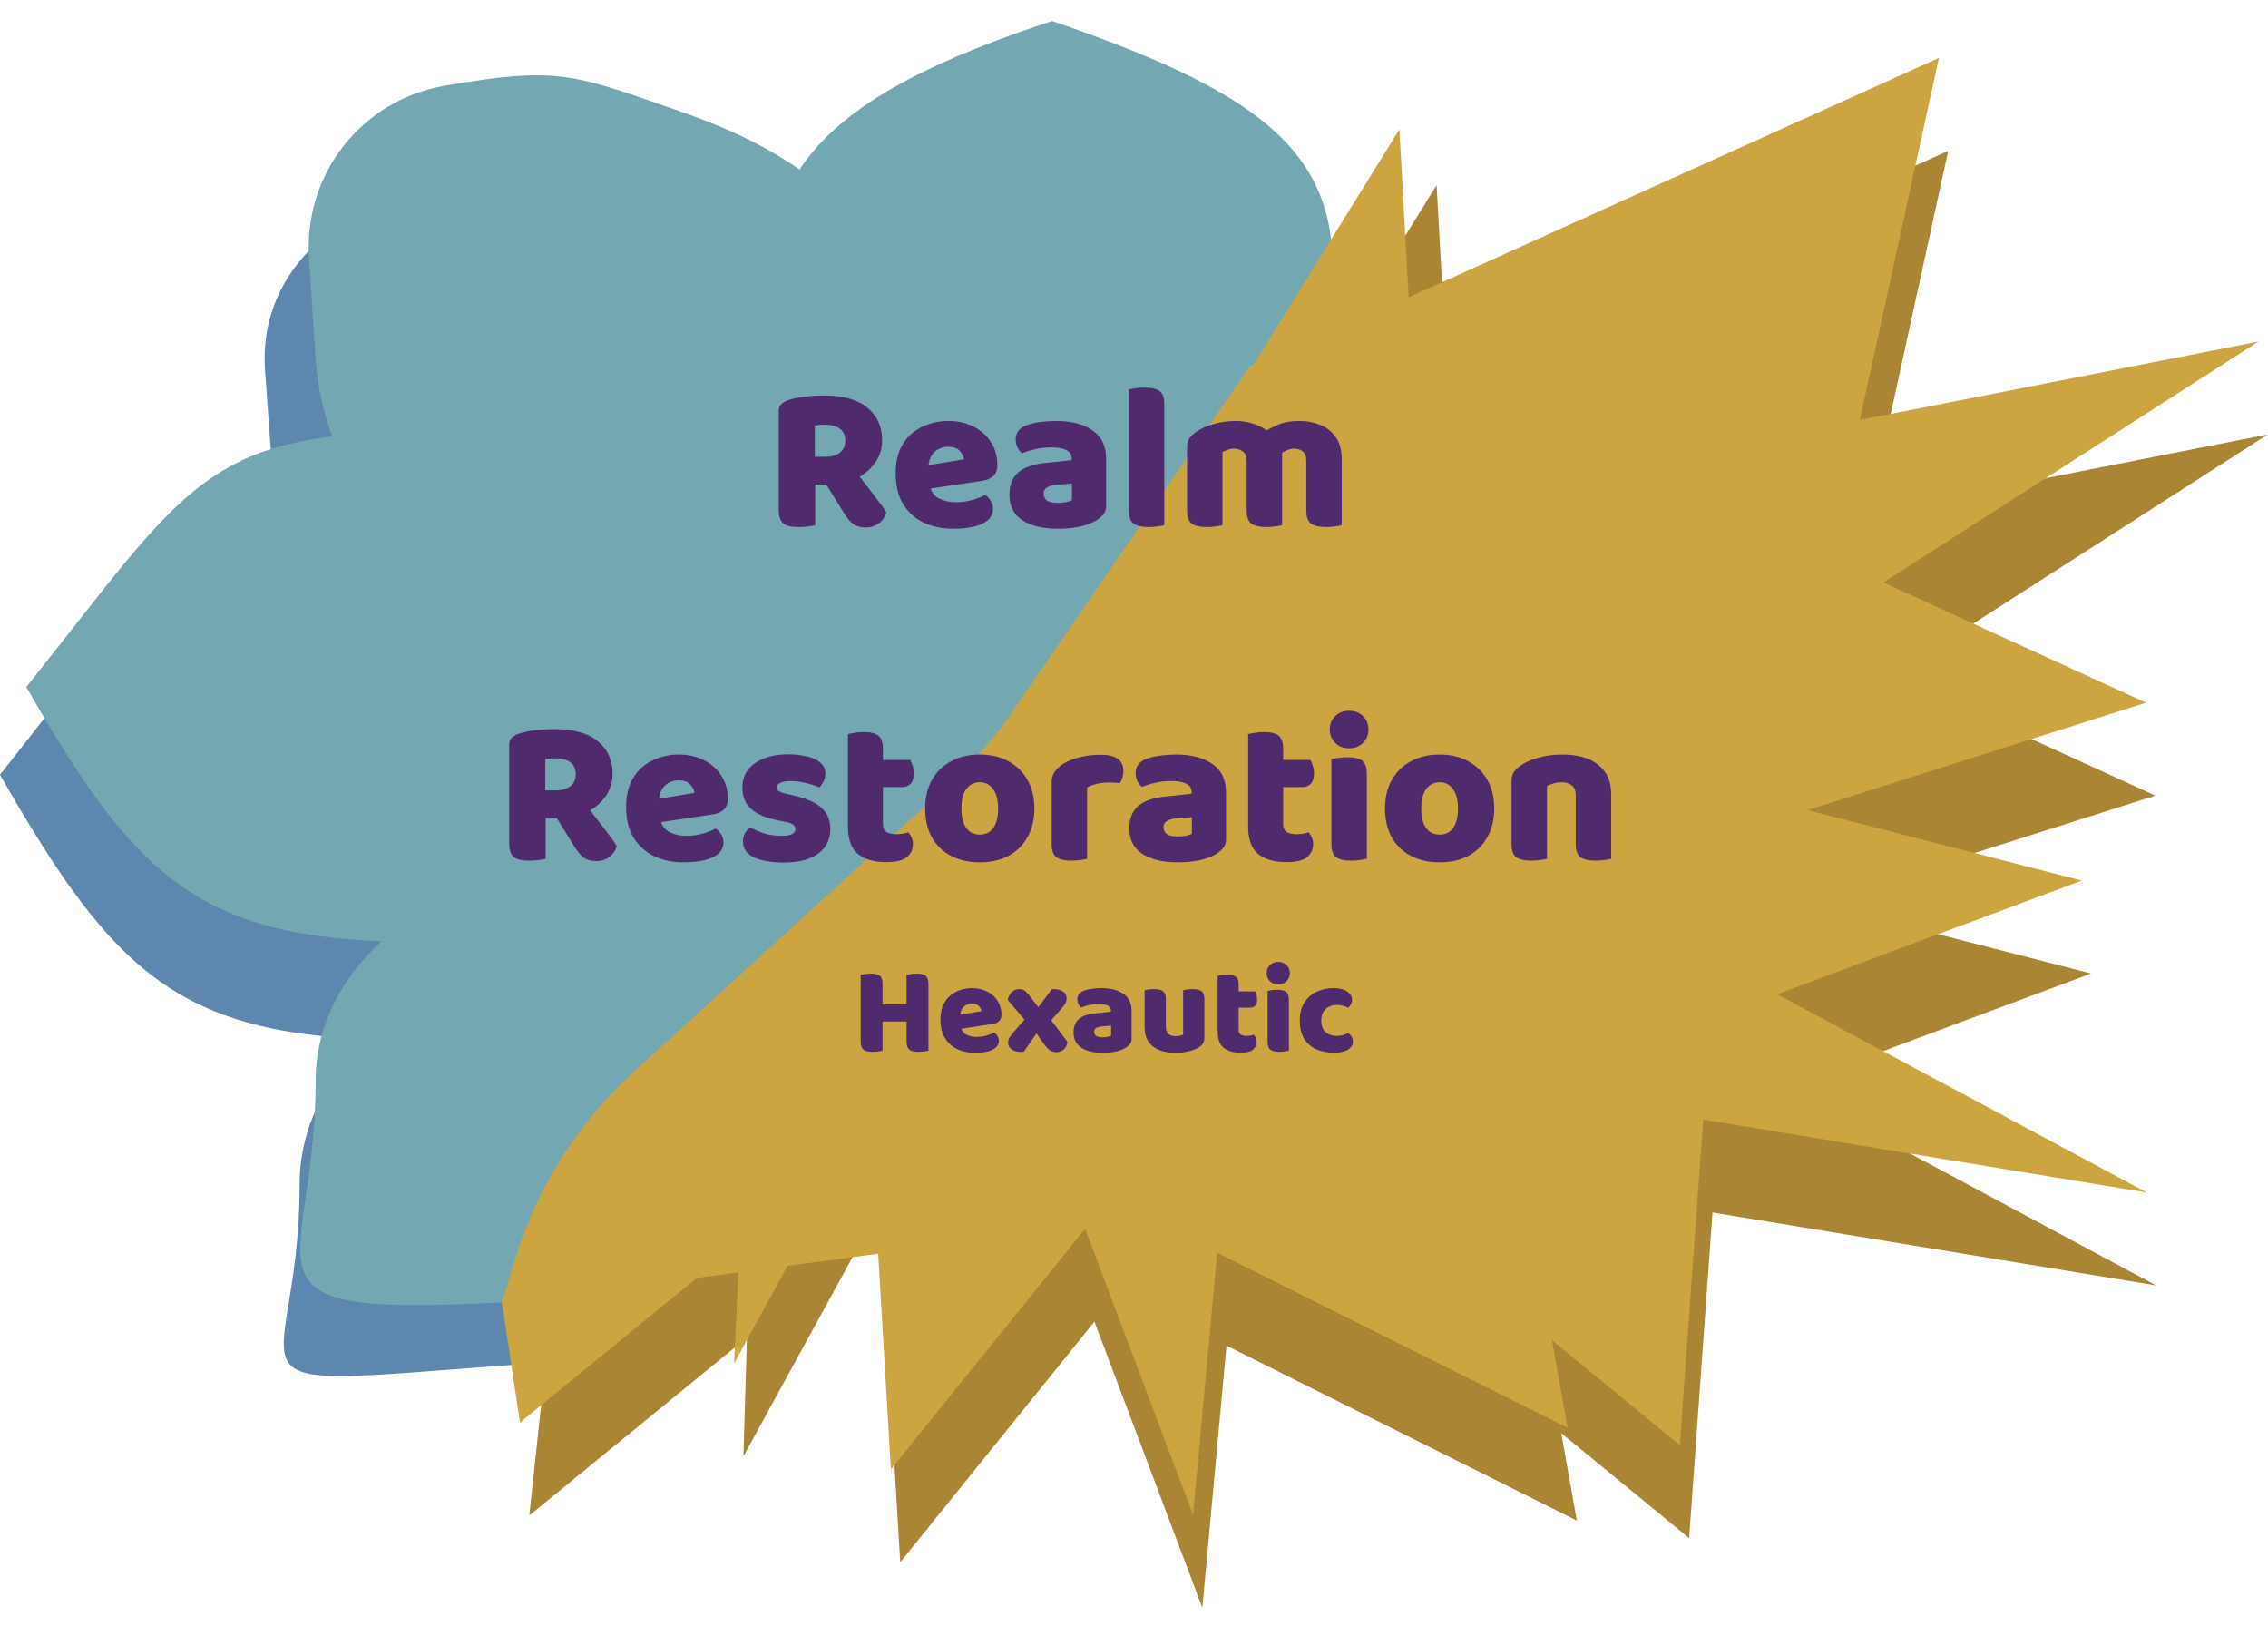 <svg width="272" height="195" viewBox="0 0 272 195" fill="none" xmlns="http://www.w3.org/2000/svg">
<g clip-path="url(#clip0_35_2)">
<path d="M108.889 53.471C108.889 70.773 91.776 84.799 70.667 84.799C49.557 84.799 33.702 70.728 32.445 53.471C32.161 49.573 31.948 46.645 31.788 44.45C30.97 33.24 39.668 25.285 50.605 22.693C52.931 22.143 46.43 22.143 70.667 22.143C91.776 22.143 108.889 36.169 108.889 53.471Z" fill="#5D87AE"/>
<path d="M105.622 141.993C93 152 90.022 163 70.778 163C21.778 166.237 35.933 168.971 35.933 141.993C35.933 127.093 51.534 115.015 70.778 115.015C90.022 115.015 105.622 127.093 105.622 141.993Z" fill="#5D87AE"/>
<path d="M99.089 92.893C99.089 110.474 76.907 124.727 49.544 124.727C22.182 124.727 14.156 117.713 0 92.893C20.144 67.533 22.182 61.058 49.544 61.058C76.907 61.058 99.089 75.311 99.089 92.893Z" fill="#5D87AE"/>
<path d="M162.244 40.555C162.244 55.454 146.644 67.533 127.4 67.533C108.156 67.533 92.555 55.454 92.555 40.555C92.555 25.655 104.533 17.354 127.4 9.8C152.444 18.433 162.244 25.655 162.244 40.555Z" fill="#5D87AE"/>
<path d="M156.5 65.5C146 102 129.853 150.5 91 150.5C52.147 150.5 45.625 122.996 44.712 85.11C43.8 47.224 74.154 23.4 123.049 25.474C171.944 27.549 167 29 156.5 65.5Z" fill="#73A8B2"/>
<path d="M108.305 42.967C108.305 60.437 92.534 74.6 73.079 74.6C53.625 74.6 39.013 60.392 37.854 42.967C37.462 37.073 37.216 33.375 37.062 31.07C36.382 20.904 43.322 11.998 53.365 10.276C67.101 7.92 68.672 8.853 82.017 13.516C93.584 17.557 108.305 25.497 108.305 42.967Z" fill="#73A8B2"/>
<path d="M105.15 129.568C105.15 143.888 90.085 155.497 71.502 155.497C24.184 158.608 37.854 155.497 37.854 129.568C37.854 115.248 52.919 103.64 71.502 103.64C90.085 103.64 105.15 115.248 105.15 129.568Z" fill="#73A8B2"/>
<path d="M98.841 82.378C98.841 99.276 77.421 112.974 50.998 112.974C24.575 112.974 16.824 106.232 3.155 82.378C22.607 58.005 24.575 51.783 50.998 51.783C77.421 51.783 98.841 65.481 98.841 82.378Z" fill="#73A8B2"/>
<path d="M159.828 32.077C159.828 46.397 144.764 58.005 126.18 58.005C107.597 58.005 92.532 46.397 92.532 32.077C92.532 17.757 104.099 9.779 126.18 2.519C150.365 10.816 159.828 17.757 159.828 32.077Z" fill="#73A8B2"/>
<path d="M233.647 18.088L216.677 95.771L161.099 50.835L233.647 18.088Z" fill="#AA8634"/>
<path d="M258.482 95.402L194.265 115.781L197.225 67.37L258.482 95.402Z" fill="#AA8634"/>
<path d="M271.973 52.094L202.731 96.562L191.206 68L271.973 52.094Z" fill="#AA8634"/>
<path d="M202.577 184.431L207.378 117.596L142.678 135.26L202.577 184.431Z" fill="#AA8634"/>
<path d="M250.78 116.73L182.182 99.105L185.265 141.182L250.78 116.73Z" fill="#AA8634"/>
<path d="M258.583 154.132L189.341 117.023L177.816 140.859L258.583 154.132Z" fill="#AA8634"/>
<path d="M189.108 182.328L117.897 146.775L175.191 104.042L189.108 182.328Z" fill="#AA8634"/>
<path d="M107.962 187.331L103.996 120.154L150.25 134.939L107.962 187.331Z" fill="#AA8634"/>
<path d="M144.197 192.778L119.945 128.512L150.502 124.389L144.197 192.778Z" fill="#AA8634"/>
<path d="M89.159 174.624L123.154 112.564L90.76 120.302L89.159 174.624Z" fill="#AA8634"/>
<path d="M172.292 22.199L135.011 82.347L176.148 91.942L172.292 22.199Z" fill="#AA8634"/>
<path d="M211.047 32.278L154.95 87.237L174.3 105.324L211.047 32.278Z" fill="#AA8634"/>
<path d="M63.479 181.718L67.573 143.571L113.334 140.957L63.479 181.718Z" fill="#AA8634"/>
<path d="M232.532 6.944L215.561 84.627L159.983 39.691L232.532 6.944Z" fill="#CCA541"/>
<path d="M257.366 84.258L193.149 104.637L196.109 56.226L257.366 84.258Z" fill="#CCA541"/>
<path d="M270.857 40.951L201.615 85.418L190.09 56.856L270.857 40.951Z" fill="#CCA541"/>
<path d="M201.462 173.287L206.262 106.452L141.562 124.117L201.462 173.287Z" fill="#CCA541"/>
<path d="M249.664 105.587L181.066 87.962L184.15 130.038L249.664 105.587Z" fill="#CCA541"/>
<path d="M257.467 142.989L188.225 105.879L176.7 129.715L257.467 142.989Z" fill="#CCA541"/>
<path d="M187.993 171.185L116.781 135.631L174.076 92.898L187.993 171.185Z" fill="#CCA541"/>
<path d="M106.846 176.187L102.88 109.01L149.134 123.796L106.846 176.187Z" fill="#CCA541"/>
<path d="M143.081 181.634L118.829 117.368L149.386 113.245L143.081 181.634Z" fill="#CCA541"/>
<path d="M88.043 163.48L122.039 101.42L90.28 115.918L88.043 163.48Z" fill="#CCA541"/>
<path d="M167.829 15.513L130.548 75.661L171.685 85.255L167.829 15.513Z" fill="#CCA541"/>
<path d="M209.931 21.134L153.834 76.093L173.184 94.181L209.931 21.134Z" fill="#CCA541"/>
<path d="M62.363 170.574L60.149 155.83L112.218 129.813L62.363 170.574Z" fill="#CCA541"/>
<path d="M113.884 93.973C116.703 91.402 119.219 88.516 121.381 85.373L149.961 43.832L198.931 46.267V137.836L60.149 156.363L61.797 150.957C64.415 142.368 69.296 134.643 75.93 128.593L113.884 93.973Z" fill="#CCA541"/>
<path d="M97.721 54.775H98.971C99.671 54.775 100.246 54.617 100.696 54.3C101.146 53.967 101.371 53.483 101.371 52.85C101.371 52.217 101.162 51.742 100.746 51.425C100.346 51.092 99.704 50.925 98.82 50.925C98.604 50.925 98.412 50.933 98.246 50.95C98.079 50.967 97.904 50.992 97.721 51.025V54.775ZM99.421 58.1H93.395V49.275C93.395 48.925 93.496 48.658 93.695 48.475C93.895 48.275 94.154 48.117 94.471 48C95.037 47.8 95.695 47.658 96.445 47.575C97.195 47.475 97.996 47.425 98.846 47.425C101.146 47.425 102.879 47.917 104.046 48.9C105.212 49.867 105.796 51.167 105.796 52.8C105.796 53.817 105.504 54.725 104.921 55.525C104.354 56.325 103.587 56.958 102.621 57.425C101.671 57.875 100.604 58.1 99.421 58.1ZM98.496 57.125L102.471 56.325C102.837 56.825 103.212 57.317 103.596 57.8C103.979 58.283 104.337 58.75 104.671 59.2C105.021 59.65 105.337 60.067 105.621 60.45C105.904 60.833 106.129 61.167 106.296 61.45C106.129 62.017 105.821 62.458 105.371 62.775C104.937 63.092 104.446 63.25 103.896 63.25C103.179 63.25 102.629 63.092 102.246 62.775C101.879 62.458 101.537 62.042 101.221 61.525L98.496 57.125ZM93.395 56.4H97.77V62.975C97.587 63.025 97.304 63.075 96.921 63.125C96.537 63.175 96.145 63.2 95.746 63.2C94.879 63.2 94.27 63.05 93.921 62.75C93.57 62.433 93.395 61.892 93.395 61.125V56.4ZM109.989 58.825L109.839 56.025L115.614 55.075C115.58 54.742 115.414 54.408 115.114 54.075C114.814 53.742 114.347 53.575 113.714 53.575C113.047 53.575 112.489 53.792 112.039 54.225C111.605 54.658 111.372 55.275 111.339 56.075L111.489 58.175C111.655 58.942 112.03 59.475 112.614 59.775C113.214 60.075 113.88 60.225 114.614 60.225C115.314 60.225 115.98 60.133 116.614 59.95C117.247 59.767 117.755 59.567 118.139 59.35C118.405 59.517 118.63 59.75 118.814 60.05C118.997 60.35 119.089 60.667 119.089 61C119.089 61.55 118.88 62.008 118.464 62.375C118.064 62.725 117.505 62.983 116.789 63.15C116.072 63.317 115.247 63.4 114.314 63.4C113.014 63.4 111.839 63.158 110.789 62.675C109.755 62.175 108.93 61.433 108.314 60.45C107.714 59.467 107.414 58.233 107.414 56.75C107.414 55.65 107.589 54.7 107.939 53.9C108.305 53.1 108.789 52.45 109.389 51.95C109.989 51.45 110.655 51.083 111.389 50.85C112.139 50.6 112.905 50.475 113.689 50.475C114.872 50.475 115.905 50.708 116.789 51.175C117.672 51.625 118.364 52.25 118.864 53.05C119.364 53.833 119.614 54.742 119.614 55.775C119.614 56.342 119.455 56.775 119.139 57.075C118.822 57.375 118.38 57.567 117.814 57.65L109.989 58.825ZM126.859 60.3C127.143 60.3 127.451 60.275 127.784 60.225C128.134 60.158 128.393 60.075 128.559 59.975V57.975L126.759 58.125C126.293 58.158 125.909 58.258 125.609 58.425C125.309 58.592 125.159 58.842 125.159 59.175C125.159 59.508 125.284 59.783 125.534 60C125.801 60.2 126.243 60.3 126.859 60.3ZM126.659 50.475C128.476 50.475 129.926 50.85 131.009 51.6C132.109 52.333 132.659 53.483 132.659 55.05V60.65C132.659 61.083 132.534 61.442 132.284 61.725C132.051 61.992 131.768 62.225 131.434 62.425C130.901 62.742 130.251 62.983 129.484 63.15C128.718 63.317 127.843 63.4 126.859 63.4C125.109 63.4 123.701 63.067 122.634 62.4C121.584 61.717 121.059 60.692 121.059 59.325C121.059 58.175 121.401 57.292 122.084 56.675C122.784 56.058 123.843 55.675 125.259 55.525L128.534 55.175V55C128.534 54.517 128.318 54.175 127.884 53.975C127.468 53.758 126.859 53.65 126.059 53.65C125.443 53.65 124.826 53.717 124.209 53.85C123.609 53.983 123.068 54.15 122.584 54.35C122.368 54.2 122.184 53.975 122.034 53.675C121.884 53.358 121.809 53.033 121.809 52.7C121.809 51.9 122.234 51.333 123.084 51C123.568 50.817 124.134 50.683 124.784 50.6C125.451 50.517 126.076 50.475 126.659 50.475ZM135.383 56.4H139.633V62.975C139.45 63.025 139.183 63.075 138.833 63.125C138.5 63.175 138.133 63.2 137.733 63.2C136.916 63.2 136.316 63.058 135.933 62.775C135.566 62.492 135.383 61.967 135.383 61.2V56.4ZM139.633 58.625H135.383V46.7C135.566 46.65 135.825 46.6 136.158 46.55C136.508 46.5 136.883 46.475 137.283 46.475C138.116 46.475 138.716 46.617 139.083 46.9C139.45 47.167 139.633 47.692 139.633 48.475V58.625ZM153.763 54.65V57.475H149.513V55.225C149.513 54.725 149.363 54.367 149.063 54.15C148.779 53.917 148.429 53.8 148.013 53.8C147.696 53.8 147.421 53.85 147.188 53.95C146.954 54.033 146.763 54.117 146.613 54.2V57.475H142.363V53.675C142.363 53.225 142.454 52.858 142.638 52.575C142.838 52.292 143.104 52.033 143.438 51.8C144.004 51.4 144.704 51.083 145.538 50.85C146.388 50.6 147.271 50.475 148.188 50.475C148.971 50.475 149.721 50.6 150.438 50.85C151.154 51.083 151.804 51.467 152.388 52C152.521 52.117 152.654 52.233 152.788 52.35C152.938 52.467 153.046 52.592 153.113 52.725C153.296 53.008 153.446 53.317 153.562 53.65C153.696 53.983 153.763 54.317 153.763 54.65ZM160.913 55.1V57.475H156.663V55.225C156.663 54.725 156.529 54.367 156.263 54.15C155.996 53.917 155.646 53.8 155.213 53.8C154.896 53.8 154.596 53.867 154.313 54C154.029 54.117 153.796 54.25 153.613 54.4L151.288 52.025C151.871 51.608 152.513 51.25 153.213 50.95C153.929 50.633 154.813 50.475 155.863 50.475C156.713 50.475 157.521 50.625 158.288 50.925C159.071 51.225 159.704 51.717 160.188 52.4C160.671 53.067 160.913 53.967 160.913 55.1ZM142.363 56.4H146.613V62.975C146.429 63.025 146.163 63.075 145.813 63.125C145.479 63.175 145.113 63.2 144.713 63.2C143.896 63.2 143.296 63.058 142.913 62.775C142.546 62.492 142.363 61.967 142.363 61.2V56.4ZM149.513 56.4H153.763V62.975C153.579 63.025 153.313 63.075 152.963 63.125C152.629 63.175 152.263 63.2 151.863 63.2C151.046 63.2 150.446 63.058 150.063 62.775C149.696 62.492 149.513 61.967 149.513 61.2V56.4ZM156.663 56.4H160.913V62.975C160.729 63.025 160.463 63.075 160.113 63.125C159.779 63.175 159.413 63.2 159.013 63.2C158.196 63.2 157.596 63.058 157.213 62.775C156.846 62.492 156.663 61.967 156.663 61.2V56.4ZM65.396 94.775H66.646C67.346 94.775 67.921 94.617 68.371 94.3C68.821 93.967 69.046 93.483 69.046 92.85C69.046 92.217 68.838 91.742 68.421 91.425C68.021 91.092 67.38 90.925 66.496 90.925C66.28 90.925 66.088 90.933 65.921 90.95C65.755 90.967 65.58 90.992 65.396 91.025V94.775ZM67.096 98.1H61.071V89.275C61.071 88.925 61.171 88.658 61.371 88.475C61.571 88.275 61.83 88.117 62.146 88C62.713 87.8 63.371 87.658 64.121 87.575C64.871 87.475 65.671 87.425 66.521 87.425C68.821 87.425 70.555 87.917 71.721 88.9C72.888 89.867 73.471 91.167 73.471 92.8C73.471 93.817 73.18 94.725 72.596 95.525C72.03 96.325 71.263 96.958 70.296 97.425C69.346 97.875 68.28 98.1 67.096 98.1ZM66.171 97.125L70.146 96.325C70.513 96.825 70.888 97.317 71.271 97.8C71.655 98.283 72.013 98.75 72.346 99.2C72.696 99.65 73.013 100.067 73.296 100.45C73.58 100.833 73.805 101.167 73.971 101.45C73.805 102.017 73.496 102.458 73.046 102.775C72.613 103.092 72.121 103.25 71.571 103.25C70.855 103.25 70.305 103.092 69.921 102.775C69.555 102.458 69.213 102.042 68.896 101.525L66.171 97.125ZM61.071 96.4H65.446V102.975C65.263 103.025 64.98 103.075 64.596 103.125C64.213 103.175 63.821 103.2 63.421 103.2C62.555 103.2 61.946 103.05 61.596 102.75C61.246 102.433 61.071 101.892 61.071 101.125V96.4ZM77.665 98.825L77.514 96.025L83.29 95.075C83.256 94.742 83.09 94.408 82.79 94.075C82.49 93.742 82.023 93.575 81.389 93.575C80.723 93.575 80.165 93.792 79.715 94.225C79.281 94.658 79.048 95.275 79.014 96.075L79.165 98.175C79.331 98.942 79.706 99.475 80.29 99.775C80.889 100.075 81.556 100.225 82.29 100.225C82.99 100.225 83.656 100.133 84.29 99.95C84.923 99.767 85.431 99.567 85.814 99.35C86.081 99.517 86.306 99.75 86.49 100.05C86.673 100.35 86.764 100.667 86.764 101C86.764 101.55 86.556 102.008 86.139 102.375C85.74 102.725 85.181 102.983 84.465 103.15C83.748 103.317 82.923 103.4 81.99 103.4C80.689 103.4 79.514 103.158 78.465 102.675C77.431 102.175 76.606 101.433 75.99 100.45C75.389 99.467 75.09 98.233 75.09 96.75C75.09 95.65 75.264 94.7 75.615 93.9C75.981 93.1 76.465 92.45 77.064 91.95C77.665 91.45 78.331 91.083 79.064 90.85C79.814 90.6 80.581 90.475 81.365 90.475C82.548 90.475 83.581 90.708 84.465 91.175C85.348 91.625 86.04 92.25 86.54 93.05C87.04 93.833 87.29 94.742 87.29 95.775C87.29 96.342 87.131 96.775 86.814 97.075C86.498 97.375 86.056 97.567 85.49 97.65L77.665 98.825ZM99.585 99.375C99.585 100.642 99.102 101.633 98.135 102.35C97.185 103.067 95.793 103.425 93.96 103.425C92.543 103.425 91.377 103.225 90.46 102.825C89.56 102.408 89.11 101.767 89.11 100.9C89.11 100.5 89.194 100.158 89.36 99.875C89.527 99.592 89.727 99.367 89.96 99.2C90.444 99.467 90.993 99.708 91.61 99.925C92.243 100.125 92.969 100.225 93.785 100.225C94.852 100.225 95.385 99.95 95.385 99.4C95.385 99.167 95.285 98.983 95.085 98.85C94.885 98.717 94.552 98.608 94.085 98.525L93.335 98.375C91.902 98.092 90.827 97.642 90.11 97.025C89.394 96.408 89.035 95.542 89.035 94.425C89.035 93.175 89.543 92.2 90.56 91.5C91.577 90.8 92.902 90.45 94.535 90.45C95.352 90.45 96.094 90.533 96.76 90.7C97.444 90.85 97.985 91.1 98.385 91.45C98.785 91.783 98.985 92.217 98.985 92.75C98.985 93.117 98.91 93.442 98.76 93.725C98.627 94.008 98.452 94.242 98.235 94.425C98.052 94.308 97.76 94.192 97.36 94.075C96.977 93.958 96.56 93.858 96.11 93.775C95.66 93.692 95.26 93.65 94.91 93.65C94.36 93.65 93.935 93.717 93.635 93.85C93.335 93.967 93.185 94.158 93.185 94.425C93.185 94.608 93.269 94.758 93.435 94.875C93.602 94.992 93.918 95.1 94.385 95.2L95.16 95.375C96.76 95.742 97.894 96.25 98.56 96.9C99.243 97.533 99.585 98.358 99.585 99.375ZM101.69 96.4H105.89V98.825C105.89 99.242 106.023 99.55 106.29 99.75C106.573 99.933 106.965 100.025 107.465 100.025C107.715 100.025 107.973 100.008 108.24 99.975C108.507 99.925 108.74 99.867 108.94 99.8C109.09 99.967 109.215 100.167 109.315 100.4C109.432 100.633 109.49 100.908 109.49 101.225C109.49 101.842 109.248 102.358 108.765 102.775C108.298 103.175 107.465 103.375 106.265 103.375C104.798 103.375 103.665 103.042 102.865 102.375C102.082 101.708 101.69 100.625 101.69 99.125V96.4ZM104.44 94.375V91.125H109.165C109.265 91.292 109.357 91.517 109.44 91.8C109.54 92.083 109.59 92.392 109.59 92.725C109.59 93.308 109.457 93.733 109.19 94C108.94 94.25 108.598 94.375 108.165 94.375H104.44ZM105.89 97H101.69V88.025C101.873 87.975 102.132 87.925 102.465 87.875C102.815 87.808 103.182 87.775 103.565 87.775C104.382 87.775 104.973 87.917 105.34 88.2C105.707 88.483 105.89 89.008 105.89 89.775V97ZM124.054 96.925C124.054 98.258 123.779 99.408 123.229 100.375C122.695 101.342 121.937 102.092 120.954 102.625C119.987 103.142 118.837 103.4 117.504 103.4C116.187 103.4 115.037 103.142 114.054 102.625C113.07 102.108 112.304 101.367 111.754 100.4C111.22 99.433 110.954 98.275 110.954 96.925C110.954 95.608 111.229 94.467 111.779 93.5C112.329 92.533 113.095 91.792 114.079 91.275C115.062 90.742 116.204 90.475 117.504 90.475C118.82 90.475 119.962 90.742 120.929 91.275C121.912 91.808 122.679 92.558 123.229 93.525C123.779 94.492 124.054 95.625 124.054 96.925ZM117.504 93.8C116.82 93.8 116.279 94.075 115.879 94.625C115.495 95.158 115.304 95.925 115.304 96.925C115.304 97.958 115.495 98.742 115.879 99.275C116.262 99.808 116.804 100.075 117.504 100.075C118.204 100.075 118.745 99.808 119.129 99.275C119.512 98.725 119.704 97.942 119.704 96.925C119.704 95.942 119.504 95.175 119.104 94.625C118.72 94.075 118.187 93.8 117.504 93.8ZM130.377 94.425V97.275H126.127V93.775C126.127 93.292 126.252 92.875 126.502 92.525C126.769 92.158 127.11 91.842 127.527 91.575C128.11 91.225 128.794 90.958 129.577 90.775C130.36 90.592 131.169 90.5 132.002 90.5C133.819 90.5 134.727 91.142 134.727 92.425C134.727 92.725 134.685 93.008 134.602 93.275C134.519 93.525 134.419 93.742 134.302 93.925C134.135 93.892 133.935 93.867 133.702 93.85C133.469 93.833 133.21 93.825 132.927 93.825C132.51 93.825 132.069 93.875 131.602 93.975C131.135 94.075 130.727 94.225 130.377 94.425ZM126.127 96.4H130.377V102.975C130.194 103.025 129.927 103.075 129.577 103.125C129.244 103.175 128.877 103.2 128.477 103.2C127.66 103.2 127.06 103.058 126.677 102.775C126.31 102.492 126.127 101.967 126.127 101.2V96.4ZM141.239 100.3C141.523 100.3 141.831 100.275 142.164 100.225C142.514 100.158 142.773 100.075 142.939 99.975V97.975L141.139 98.125C140.673 98.158 140.289 98.258 139.989 98.425C139.689 98.592 139.539 98.842 139.539 99.175C139.539 99.508 139.664 99.783 139.914 100C140.181 100.2 140.623 100.3 141.239 100.3ZM141.039 90.475C142.856 90.475 144.306 90.85 145.389 91.6C146.489 92.333 147.039 93.483 147.039 95.05V100.65C147.039 101.083 146.914 101.442 146.664 101.725C146.431 101.992 146.148 102.225 145.814 102.425C145.281 102.742 144.631 102.983 143.864 103.15C143.098 103.317 142.223 103.4 141.239 103.4C139.489 103.4 138.081 103.067 137.014 102.4C135.964 101.717 135.439 100.692 135.439 99.325C135.439 98.175 135.781 97.292 136.464 96.675C137.164 96.058 138.223 95.675 139.639 95.525L142.914 95.175V95C142.914 94.517 142.698 94.175 142.264 93.975C141.848 93.758 141.239 93.65 140.439 93.65C139.823 93.65 139.206 93.717 138.589 93.85C137.989 93.983 137.448 94.15 136.964 94.35C136.748 94.2 136.564 93.975 136.414 93.675C136.264 93.358 136.189 93.033 136.189 92.7C136.189 91.9 136.614 91.333 137.464 91C137.948 90.817 138.514 90.683 139.164 90.6C139.831 90.517 140.456 90.475 141.039 90.475ZM149.688 96.4H153.888V98.825C153.888 99.242 154.021 99.55 154.288 99.75C154.571 99.933 154.963 100.025 155.463 100.025C155.713 100.025 155.971 100.008 156.238 99.975C156.505 99.925 156.738 99.867 156.938 99.8C157.088 99.967 157.213 100.167 157.313 100.4C157.43 100.633 157.488 100.908 157.488 101.225C157.488 101.842 157.246 102.358 156.763 102.775C156.296 103.175 155.463 103.375 154.263 103.375C152.796 103.375 151.663 103.042 150.863 102.375C150.08 101.708 149.688 100.625 149.688 99.125V96.4ZM152.438 94.375V91.125H157.163C157.263 91.292 157.355 91.517 157.438 91.8C157.538 92.083 157.588 92.392 157.588 92.725C157.588 93.308 157.455 93.733 157.188 94C156.938 94.25 156.596 94.375 156.163 94.375H152.438ZM153.888 97H149.688V88.025C149.871 87.975 150.13 87.925 150.463 87.875C150.813 87.808 151.18 87.775 151.563 87.775C152.38 87.775 152.971 87.917 153.338 88.2C153.705 88.483 153.888 89.008 153.888 89.775V97ZM159.474 87.475C159.474 86.842 159.691 86.308 160.124 85.875C160.558 85.442 161.116 85.225 161.799 85.225C162.483 85.225 163.041 85.442 163.474 85.875C163.908 86.308 164.124 86.842 164.124 87.475C164.124 88.092 163.908 88.625 163.474 89.075C163.041 89.508 162.483 89.725 161.799 89.725C161.116 89.725 160.558 89.508 160.124 89.075C159.691 88.625 159.474 88.092 159.474 87.475ZM159.674 96.4H163.924V102.975C163.741 103.025 163.474 103.075 163.124 103.125C162.791 103.175 162.424 103.2 162.024 103.2C161.208 103.2 160.608 103.058 160.224 102.775C159.858 102.492 159.674 101.967 159.674 101.2V96.4ZM163.924 98.625H159.674V91.025C159.858 90.975 160.116 90.925 160.449 90.875C160.799 90.825 161.174 90.8 161.574 90.8C162.408 90.8 163.008 90.942 163.374 91.225C163.741 91.492 163.924 92.017 163.924 92.8V98.625ZM179.205 96.925C179.205 98.258 178.93 99.408 178.38 100.375C177.847 101.342 177.088 102.092 176.105 102.625C175.138 103.142 173.988 103.4 172.655 103.4C171.338 103.4 170.188 103.142 169.205 102.625C168.222 102.108 167.455 101.367 166.905 100.4C166.372 99.433 166.105 98.275 166.105 96.925C166.105 95.608 166.38 94.467 166.93 93.5C167.48 92.533 168.247 91.792 169.23 91.275C170.213 90.742 171.355 90.475 172.655 90.475C173.972 90.475 175.113 90.742 176.08 91.275C177.063 91.808 177.83 92.558 178.38 93.525C178.93 94.492 179.205 95.625 179.205 96.925ZM172.655 93.8C171.972 93.8 171.43 94.075 171.03 94.625C170.647 95.158 170.455 95.925 170.455 96.925C170.455 97.958 170.647 98.742 171.03 99.275C171.413 99.808 171.955 100.075 172.655 100.075C173.355 100.075 173.897 99.808 174.28 99.275C174.663 98.725 174.855 97.942 174.855 96.925C174.855 95.942 174.655 95.175 174.255 94.625C173.872 94.075 173.338 93.8 172.655 93.8ZM193.229 95.175V97.475H188.979V95.3C188.979 94.783 188.82 94.408 188.504 94.175C188.204 93.925 187.804 93.8 187.304 93.8C186.97 93.8 186.654 93.842 186.354 93.925C186.07 94.008 185.795 94.117 185.529 94.25V97.475H181.279V93.675C181.279 93.225 181.37 92.858 181.554 92.575C181.754 92.292 182.02 92.033 182.354 91.8C182.92 91.4 183.637 91.083 184.504 90.85C185.37 90.6 186.32 90.475 187.354 90.475C189.237 90.475 190.687 90.892 191.704 91.725C192.72 92.542 193.229 93.692 193.229 95.175ZM181.279 96.4H185.529V102.975C185.345 103.025 185.079 103.075 184.729 103.125C184.395 103.175 184.029 103.2 183.629 103.2C182.812 103.2 182.212 103.058 181.829 102.775C181.462 102.492 181.279 101.967 181.279 101.2V96.4ZM188.979 96.4H193.229V102.975C193.045 103.025 192.779 103.075 192.429 103.125C192.095 103.175 191.729 103.2 191.329 103.2C190.512 103.2 189.912 103.058 189.529 102.775C189.162 102.492 188.979 101.967 188.979 101.2V96.4Z" fill="#4F2A6D"/>
<path d="M103.219 119.37H105.844V125.985C105.734 126.015 105.564 126.045 105.334 126.075C105.104 126.105 104.869 126.12 104.629 126.12C104.109 126.12 103.744 126.03 103.534 125.85C103.324 125.66 103.219 125.335 103.219 124.875V119.37ZM105.844 122.835H103.219V116.88C103.339 116.86 103.514 116.835 103.744 116.805C103.984 116.765 104.214 116.745 104.434 116.745C104.934 116.745 105.294 116.83 105.514 117C105.734 117.17 105.844 117.5 105.844 117.99V122.835ZM108.724 119.37H111.349V125.985C111.239 126.015 111.069 126.045 110.839 126.075C110.609 126.105 110.374 126.12 110.134 126.12C109.614 126.12 109.249 126.03 109.039 125.85C108.829 125.66 108.724 125.335 108.724 124.875V119.37ZM111.349 122.835H108.724V116.88C108.844 116.86 109.019 116.835 109.249 116.805C109.489 116.765 109.719 116.745 109.939 116.745C110.439 116.745 110.799 116.835 111.019 117.015C111.239 117.195 111.349 117.53 111.349 118.02V122.835ZM110.239 122.49H104.344V120.42H110.239V122.49ZM114.332 123.495L114.242 121.815L117.707 121.245C117.687 121.045 117.587 120.845 117.407 120.645C117.227 120.445 116.947 120.345 116.567 120.345C116.167 120.345 115.832 120.475 115.562 120.735C115.302 120.995 115.162 121.365 115.142 121.845L115.232 123.105C115.332 123.565 115.557 123.885 115.907 124.065C116.267 124.245 116.667 124.335 117.107 124.335C117.527 124.335 117.927 124.28 118.307 124.17C118.687 124.06 118.992 123.94 119.222 123.81C119.382 123.91 119.517 124.05 119.627 124.23C119.737 124.41 119.792 124.6 119.792 124.8C119.792 125.13 119.667 125.405 119.417 125.625C119.177 125.835 118.842 125.99 118.412 126.09C117.982 126.19 117.487 126.24 116.927 126.24C116.147 126.24 115.442 126.095 114.812 125.805C114.192 125.505 113.697 125.06 113.327 124.47C112.967 123.88 112.787 123.14 112.787 122.25C112.787 121.59 112.892 121.02 113.102 120.54C113.322 120.06 113.612 119.67 113.972 119.37C114.332 119.07 114.732 118.85 115.172 118.71C115.622 118.56 116.082 118.485 116.552 118.485C117.262 118.485 117.882 118.625 118.412 118.905C118.942 119.175 119.357 119.55 119.657 120.03C119.957 120.5 120.107 121.045 120.107 121.665C120.107 122.005 120.012 122.265 119.822 122.445C119.632 122.625 119.367 122.74 119.027 122.79L114.332 123.495ZM123.646 121.35L124.111 121.335C124.451 120.875 124.786 120.425 125.116 119.985C125.456 119.535 125.796 119.08 126.136 118.62C126.186 118.61 126.231 118.605 126.271 118.605C126.311 118.605 126.351 118.605 126.391 118.605C126.861 118.605 127.231 118.705 127.501 118.905C127.781 119.105 127.921 119.365 127.921 119.685C127.921 119.945 127.856 120.175 127.726 120.375C127.606 120.575 127.381 120.86 127.051 121.23C126.801 121.51 126.551 121.79 126.301 122.07C126.051 122.34 125.801 122.615 125.551 122.895L124.801 123.21C124.461 123.7 124.121 124.185 123.781 124.665C123.451 125.145 123.116 125.63 122.776 126.12C122.736 126.12 122.681 126.12 122.611 126.12C122.551 126.13 122.501 126.135 122.461 126.135C121.961 126.135 121.576 126.03 121.306 125.82C121.036 125.61 120.901 125.35 120.901 125.04C120.901 124.8 120.956 124.59 121.066 124.41C121.186 124.22 121.386 123.965 121.666 123.645C121.996 123.265 122.326 122.885 122.656 122.505C122.986 122.115 123.316 121.73 123.646 121.35ZM125.131 121.575L125.716 121.875C126.096 122.385 126.481 122.895 126.871 123.405C127.261 123.915 127.646 124.425 128.026 124.935C127.976 125.315 127.826 125.615 127.576 125.835C127.326 126.055 127.026 126.165 126.676 126.165C126.306 126.155 126.006 126.045 125.776 125.835C125.546 125.625 125.326 125.37 125.116 125.07C124.876 124.73 124.636 124.39 124.396 124.05C124.166 123.71 123.931 123.37 123.691 123.03L123.316 122.79C122.906 122.31 122.496 121.83 122.086 121.35C121.676 120.86 121.266 120.375 120.856 119.895C120.936 119.515 121.096 119.205 121.336 118.965C121.576 118.725 121.866 118.605 122.206 118.605C122.536 118.605 122.791 118.685 122.971 118.845C123.151 119.005 123.351 119.23 123.571 119.52C123.831 119.86 124.091 120.2 124.351 120.54C124.611 120.88 124.871 121.225 125.131 121.575ZM132.233 124.38C132.403 124.38 132.588 124.365 132.788 124.335C132.998 124.295 133.153 124.245 133.253 124.185V122.985L132.173 123.075C131.893 123.095 131.663 123.155 131.483 123.255C131.303 123.355 131.213 123.505 131.213 123.705C131.213 123.905 131.288 124.07 131.438 124.2C131.598 124.32 131.863 124.38 132.233 124.38ZM132.113 118.485C133.203 118.485 134.073 118.71 134.723 119.16C135.383 119.6 135.713 120.29 135.713 121.23V124.59C135.713 124.85 135.638 125.065 135.488 125.235C135.348 125.395 135.178 125.535 134.978 125.655C134.658 125.845 134.268 125.99 133.808 126.09C133.348 126.19 132.823 126.24 132.233 126.24C131.183 126.24 130.338 126.04 129.698 125.64C129.068 125.23 128.753 124.615 128.753 123.795C128.753 123.105 128.958 122.575 129.368 122.205C129.788 121.835 130.423 121.605 131.273 121.515L133.238 121.305V121.2C133.238 120.91 133.108 120.705 132.848 120.585C132.598 120.455 132.233 120.39 131.753 120.39C131.383 120.39 131.013 120.43 130.643 120.51C130.283 120.59 129.958 120.69 129.668 120.81C129.538 120.72 129.428 120.585 129.338 120.405C129.248 120.215 129.203 120.02 129.203 119.82C129.203 119.34 129.458 119 129.968 118.8C130.258 118.69 130.598 118.61 130.988 118.56C131.388 118.51 131.763 118.485 132.113 118.485ZM137.272 123.105V122.115H139.822V123.105C139.822 123.505 139.922 123.795 140.122 123.975C140.332 124.155 140.622 124.245 140.992 124.245C141.222 124.245 141.412 124.225 141.562 124.185C141.712 124.145 141.822 124.105 141.892 124.065V122.115H144.442V124.44C144.442 124.69 144.387 124.91 144.277 125.1C144.177 125.28 144.022 125.435 143.812 125.565C143.462 125.785 143.042 125.95 142.552 126.06C142.072 126.18 141.547 126.24 140.977 126.24C140.257 126.24 139.617 126.135 139.057 125.925C138.497 125.705 138.057 125.365 137.737 124.905C137.427 124.445 137.272 123.845 137.272 123.105ZM144.442 122.76H141.892V118.74C142.002 118.71 142.157 118.68 142.357 118.65C142.567 118.62 142.792 118.605 143.032 118.605C143.532 118.605 143.892 118.69 144.112 118.86C144.332 119.02 144.442 119.335 144.442 119.805V122.76ZM139.822 122.76H137.272V118.74C137.382 118.71 137.537 118.68 137.737 118.65C137.947 118.62 138.172 118.605 138.412 118.605C138.912 118.605 139.272 118.69 139.492 118.86C139.712 119.02 139.822 119.335 139.822 119.805V122.76ZM146.032 122.04H148.552V123.495C148.552 123.745 148.632 123.93 148.792 124.05C148.962 124.16 149.197 124.215 149.497 124.215C149.647 124.215 149.802 124.205 149.962 124.185C150.122 124.155 150.262 124.12 150.382 124.08C150.472 124.18 150.547 124.3 150.607 124.44C150.677 124.58 150.712 124.745 150.712 124.935C150.712 125.305 150.567 125.615 150.277 125.865C149.997 126.105 149.497 126.225 148.777 126.225C147.897 126.225 147.217 126.025 146.737 125.625C146.267 125.225 146.032 124.575 146.032 123.675V122.04ZM147.682 120.825V118.875H150.517C150.577 118.975 150.632 119.11 150.682 119.28C150.742 119.45 150.772 119.635 150.772 119.835C150.772 120.185 150.692 120.44 150.532 120.6C150.382 120.75 150.177 120.825 149.917 120.825H147.682ZM148.552 122.4H146.032V117.015C146.142 116.985 146.297 116.955 146.497 116.925C146.707 116.885 146.927 116.865 147.157 116.865C147.647 116.865 148.002 116.95 148.222 117.12C148.442 117.29 148.552 117.605 148.552 118.065V122.4ZM151.904 116.685C151.904 116.305 152.034 115.985 152.294 115.725C152.554 115.465 152.889 115.335 153.299 115.335C153.709 115.335 154.044 115.465 154.304 115.725C154.564 115.985 154.694 116.305 154.694 116.685C154.694 117.055 154.564 117.375 154.304 117.645C154.044 117.905 153.709 118.035 153.299 118.035C152.889 118.035 152.554 117.905 152.294 117.645C152.034 117.375 151.904 117.055 151.904 116.685ZM152.024 122.04H154.574V125.985C154.464 126.015 154.304 126.045 154.094 126.075C153.894 126.105 153.674 126.12 153.434 126.12C152.944 126.12 152.584 126.035 152.354 125.865C152.134 125.695 152.024 125.38 152.024 124.92V122.04ZM154.574 123.375H152.024V118.815C152.134 118.785 152.289 118.755 152.489 118.725C152.699 118.695 152.924 118.68 153.164 118.68C153.664 118.68 154.024 118.765 154.244 118.935C154.464 119.095 154.574 119.41 154.574 119.88V123.375ZM160.307 120.495C159.807 120.495 159.372 120.655 159.002 120.975C158.642 121.295 158.462 121.765 158.462 122.385C158.462 123.005 158.637 123.465 158.987 123.765C159.337 124.065 159.772 124.215 160.292 124.215C160.592 124.215 160.857 124.18 161.087 124.11C161.327 124.03 161.527 123.95 161.687 123.87C161.877 124.01 162.017 124.16 162.107 124.32C162.207 124.48 162.257 124.675 162.257 124.905C162.257 125.305 162.057 125.625 161.657 125.865C161.267 126.105 160.707 126.225 159.977 126.225C159.147 126.225 158.422 126.08 157.802 125.79C157.192 125.5 156.717 125.07 156.377 124.5C156.047 123.92 155.882 123.215 155.882 122.385C155.882 121.505 156.067 120.78 156.437 120.21C156.807 119.63 157.297 119.2 157.907 118.92C158.517 118.63 159.182 118.485 159.902 118.485C160.612 118.485 161.162 118.615 161.552 118.875C161.952 119.135 162.152 119.47 162.152 119.88C162.152 120.07 162.107 120.25 162.017 120.42C161.927 120.58 161.822 120.72 161.702 120.84C161.532 120.76 161.327 120.685 161.087 120.615C160.847 120.535 160.587 120.495 160.307 120.495Z" fill="#4F2A6D"/>
</g>
<defs>
<clipPath id="clip0_35_2">
<rect width="272" height="195" fill="white"/>
</clipPath>
</defs>
</svg>

